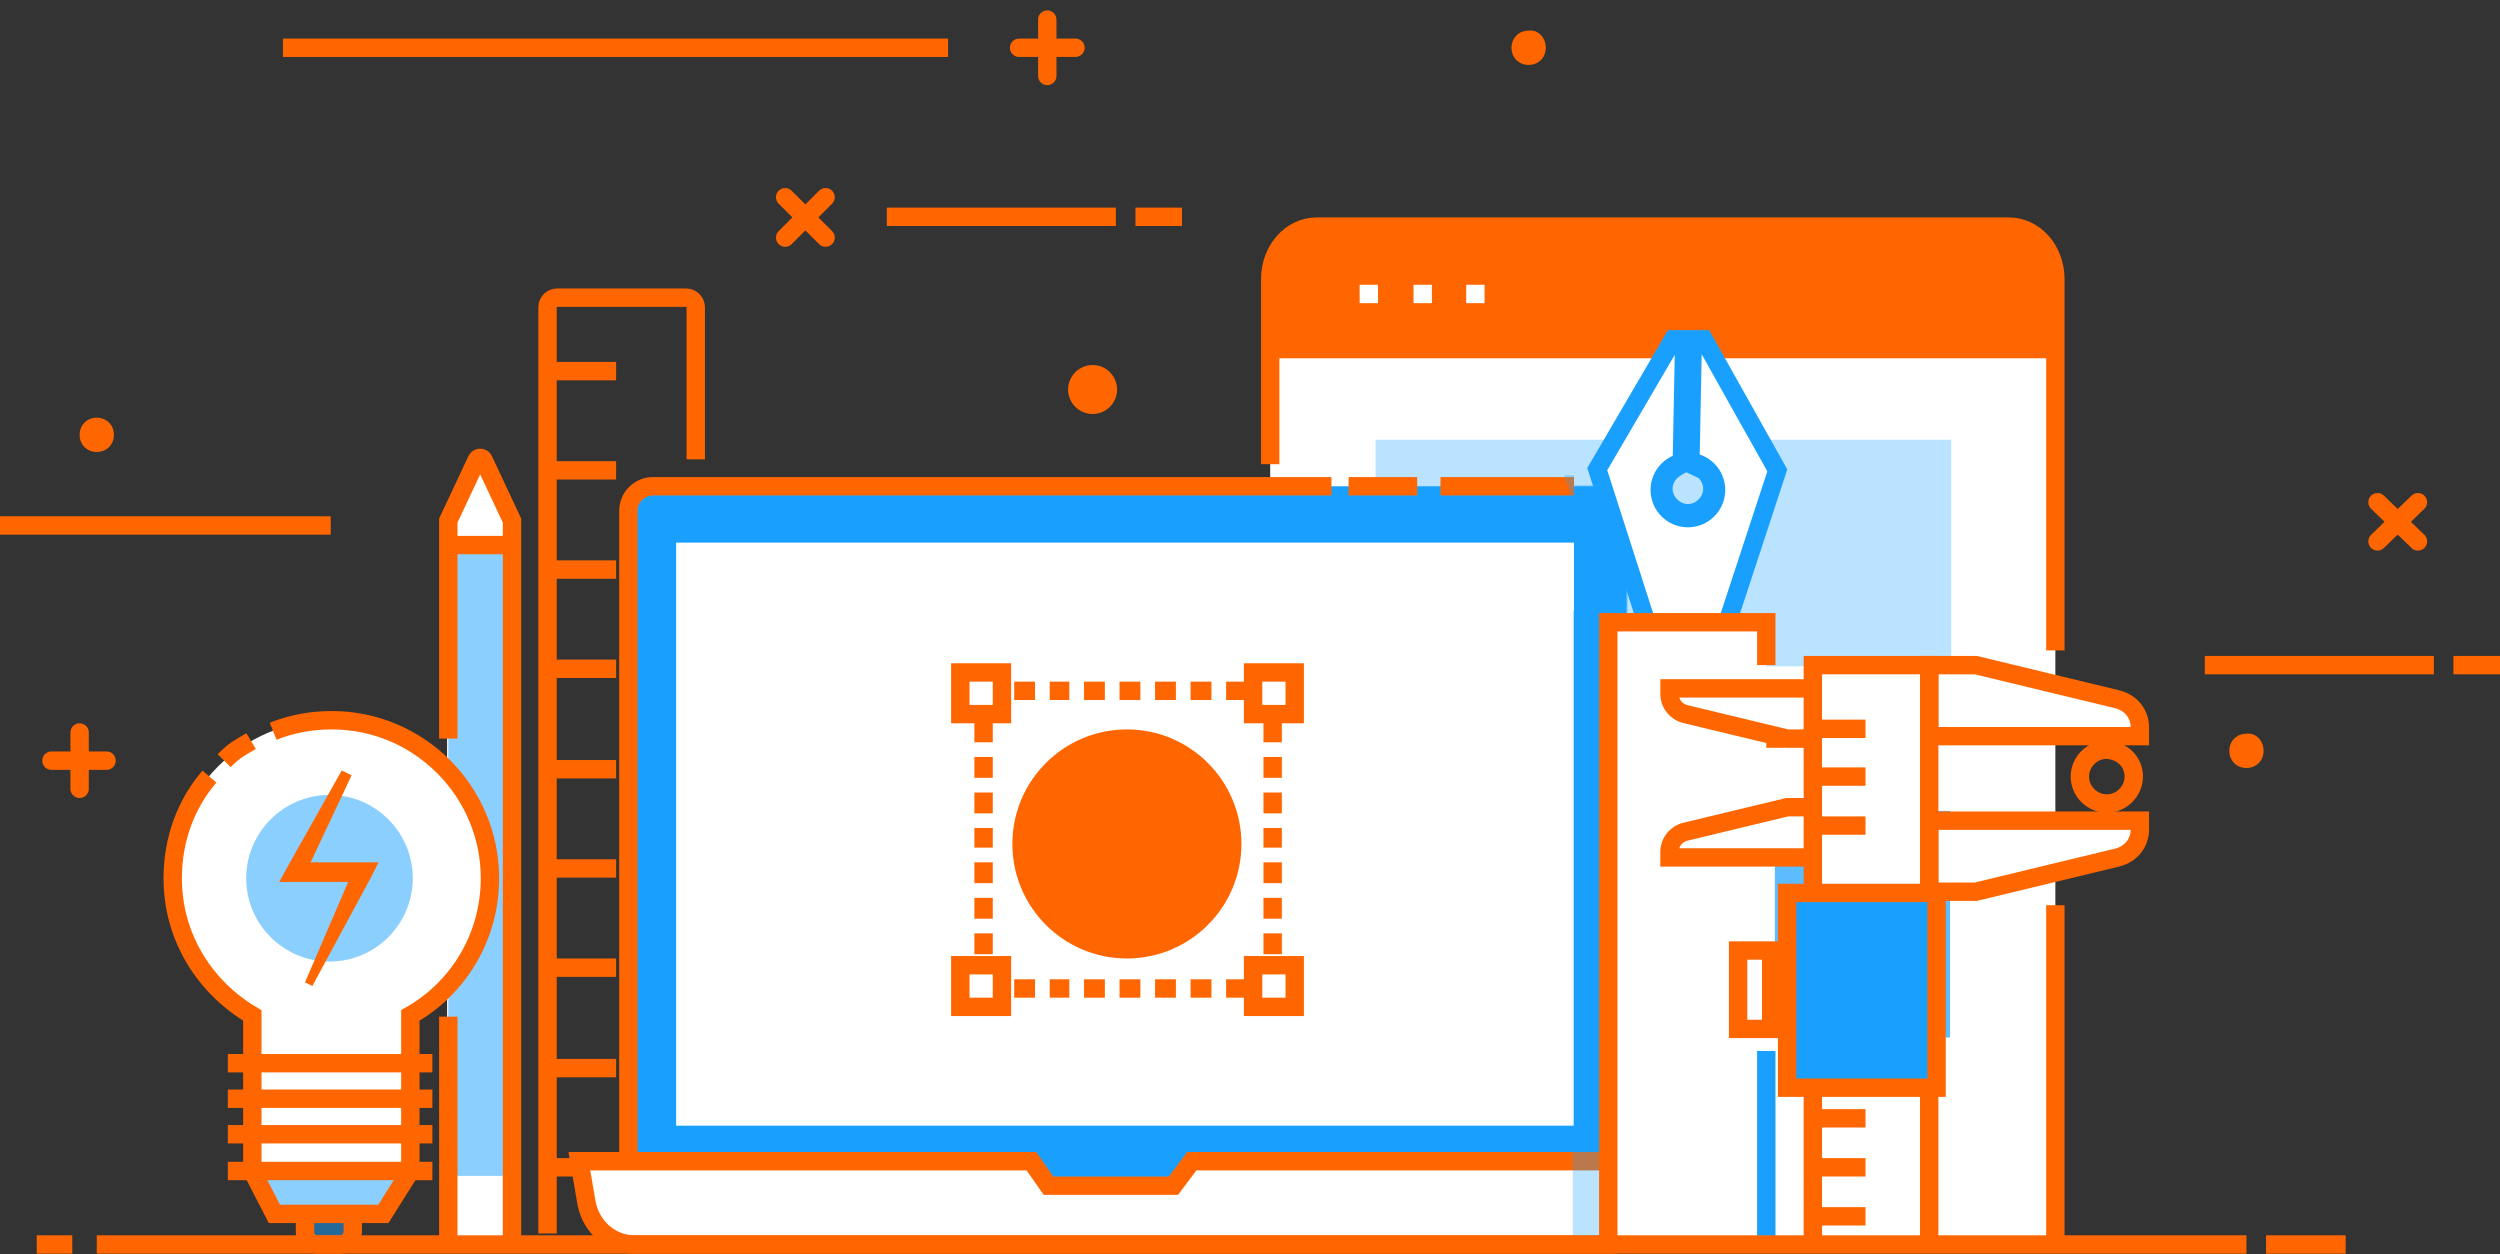 <?xml version="1.0" encoding="utf-8"?>
<!-- Generator: Adobe Illustrator 22.1.0, SVG Export Plug-In . SVG Version: 6.00 Build 0)  -->
<svg xmlns="http://www.w3.org/2000/svg" xmlns:xlink="http://www.w3.org/1999/xlink" x="0px" y="0px"
	 viewBox="0 0 204.1 102.4" style="enable-background:new 0 0 204.1 102.4;" xml:space="preserve">
<rect x="0" y="0" width="204.1" height="102.4" fill="#333333" stroke="none"/>
<style type="text/css">
	.power-tools-0{fill:#FFFFFF;}
	.power-tools-1{fill:#ff6600;}
	.power-tools-2{fill:none;stroke:#ff6600;}
	.power-tools-3{fill:none;stroke:#FFFFFF;}
	.power-tools-4{fill:#19A0FF;}
	.power-tools-5{fill:none;stroke:#19A0FF;}
</style>
<g id="power-tools_144_">
	<g id="power-tools_373_">
		<g id="power-tools_374_">
			<path id="power-tools_463_" class="power-tools-0 fill-white" d="M167.8,101.6V22.8c0-2.4-1.7-4.3-3.8-4.3h-56.5c-2.1,0-3.8,1.9-3.8,4.3v78.8L167.8,101.6z"
				/>
			<path id="power-tools_460_" class="power-tools-1 fill-primary" d="M103.7,28.4v-6.7c0-1.8,1.4-3.2,3.2-3.2h57.7c1.8,0,3.2,1.4,3.2,3.2v6.7
				C167.8,28.4,103.7,28.4,103.7,28.4z"/>
			<line id="power-tools_429_" class="power-tools-2 fill-none stroke-primary" stroke-width="1.5" stroke-miterlimit="10" x1="104" y1="28.5" x2="167.8" y2="28.5"/>
			<line id="power-tools_428_" class="power-tools-3 fill-none stroke-white" stroke-width="1.5" stroke-miterlimit="10" x1="111" y1="24" x2="112.5" y2="24"/>
			<line id="power-tools_427_" class="power-tools-3 fill-none stroke-white" stroke-width="1.5" stroke-miterlimit="10" x1="115.4" y1="24" x2="116.9" y2="24"/>
			<line id="power-tools_414_" class="power-tools-3 fill-none stroke-white" stroke-width="1.5" stroke-miterlimit="10" x1="119.7" y1="24" x2="121.2" y2="24"/>
			<rect id="power-tools_413_" x="112.3" y="35.9" class="power-tools-4 fill-primary-lighter" opacity=".3" width="47" height="18.5"/>
			<rect id="power-tools_412_" x="112.3" y="66.2" class="power-tools-4 fill-primary-lighter" opacity=".5" width="14.3" height="18.5"/>
			<rect id="power-tools_411_" x="128.6" y="66.2" class="power-tools-4 fill-primary-lighter" opacity=".3" width="14.3" height="18.5"/>
			<rect id="power-tools_410_" x="144.9" y="66.2" class="power-tools-4 fill-primary-lighter" opacity=".7" width="14.3" height="18.5"/>
			<line id="power-tools_409_" class="power-tools-2 fill-none stroke-primary" stroke-width="1.5" stroke-miterlimit="10" x1="125.8" y1="60.3" x2="145.7" y2="60.3"/>
			<path id="power-tools_158_" class="power-tools-2 fill-none stroke-primary" stroke-width="1.5" stroke-miterlimit="10" d="M167.8,53.1V22.8c0-2.4-1.7-4.3-3.8-4.3h-56.5c-2.1,0-3.8,1.9-3.8,4.3v15.1"/>
			<line id="power-tools_156_" class="power-tools-2 fill-none stroke-primary" stroke-width="1.5" stroke-miterlimit="10" x1="167.8" y1="101.6" x2="167.8" y2="73.9"/>
		</g>
	</g>
	<g id="power-tools_184_">
		<line id="power-tools_186_" class="power-tools-2 fill-none stroke-primary" stroke-width="1.5" stroke-linecap="round" stroke-miterlimit="10" x1="83.2" y1="3.9" x2="87.8" y2="3.9"/>
		<line id="power-tools_185_" class="power-tools-2 fill-none stroke-primary" stroke-width="1.5" stroke-linecap="round" stroke-miterlimit="10" x1="85.5" y1="6.2" x2="85.5" y2="1.6"/>
	</g>
	<g id="power-tools_137_">
		<line id="power-tools_140_" class="power-tools-2 fill-none stroke-primary" stroke-width="1.5" stroke-linecap="round" stroke-miterlimit="10" x1="4.2" y1="62.1" x2="8.7" y2="62.1"/>
		<line id="power-tools_138_" class="power-tools-2 fill-none stroke-primary" stroke-width="1.5" stroke-linecap="round" stroke-miterlimit="10" x1="6.5" y1="64.4" x2="6.5" y2="59.8"/>
	</g>
	<g id="power-tools_174_">
		<line id="power-tools_176_" class="power-tools-2 fill-none stroke-primary" stroke-width="1.5" stroke-linecap="round" stroke-miterlimit="10" x1="194.1" y1="44.2" x2="197.4" y2="41"/>
		<line id="power-tools_175_" class="power-tools-2 fill-none stroke-primary" stroke-width="1.5" stroke-linecap="round" stroke-miterlimit="10" x1="197.4" y1="44.2" x2="194.1" y2="41"/>
	</g>
	<g id="power-tools_210_">
		<line id="power-tools_243_" class="power-tools-2 fill-none stroke-primary" stroke-width="1.5" stroke-linecap="round" stroke-miterlimit="10" x1="64.1" y1="19.4" x2="67.4" y2="16.1"/>
		<line id="power-tools_213_" class="power-tools-2 fill-none stroke-primary" stroke-width="1.5" stroke-linecap="round" stroke-miterlimit="10" x1="67.4" y1="19.4" x2="64.1" y2="16.1"/>
	</g>
	<line id="power-tools_201_" class="power-tools-2 fill-none stroke-primary" stroke-width="1.5" stroke-miterlimit="10" x1="23.1" y1="3.9" x2="77.4" y2="3.9"/>
	<line id="power-tools_162_" class="power-tools-2 fill-none stroke-primary" stroke-width="1.5" stroke-miterlimit="10" x1="180" y1="54.3" x2="198.7" y2="54.3"/>
	<line id="power-tools_136_" class="power-tools-2 fill-none stroke-primary" stroke-width="1.5" stroke-miterlimit="10" x1="0" y1="42.9" x2="27" y2="42.9"/>
	<line id="power-tools_161_" class="power-tools-2 fill-none stroke-primary" stroke-width="1.5" stroke-miterlimit="10" x1="204.1" y1="54.3" x2="200.3" y2="54.3"/>
	<line id="power-tools_135_" class="power-tools-2 fill-none stroke-primary" stroke-width="1.5" stroke-miterlimit="10" x1="72.4" y1="17.7" x2="91.1" y2="17.7"/>
	<line id="power-tools_105_" class="power-tools-2 fill-none stroke-primary" stroke-width="1.5" stroke-miterlimit="10" x1="96.5" y1="17.7" x2="92.7" y2="17.7"/>
	<path id="power-tools_212_" class="power-tools-1 fill-primary" d="M9.3,35.5c0,0.8-0.6,1.4-1.4,1.4s-1.4-0.6-1.4-1.4s0.6-1.4,1.4-1.4S9.3,34.7,9.3,35.5z"/>
	<path id="power-tools_141_" class="power-tools-1 fill-primary" d="M126.2,3.9c0,0.8-0.6,1.4-1.4,1.4s-1.4-0.6-1.4-1.4s0.6-1.4,1.4-1.4
		C125.6,2.4,126.2,3.1,126.2,3.9z"/>
	<path id="power-tools_142_" class="power-tools-1 fill-primary" d="M184.8,61.3c0,0.8-0.6,1.4-1.4,1.4c-0.8,0-1.4-0.6-1.4-1.4c0-0.8,0.6-1.4,1.4-1.4
		C184.2,59.8,184.8,60.5,184.8,61.3z"/>
	<path id="power-tools_143_" class="power-tools-1 fill-primary" d="M91.2,31.8c0,1.1-0.9,2-2,2s-2-0.9-2-2c0-1.1,0.9-2,2-2C90.3,29.8,91.2,30.7,91.2,31.8z"/>
	<g id="power-tools_106_">
		<path id="power-tools_114_" class="power-tools-0 fill-white" d="M41.2,101.6h-4.1c-0.3,0-0.6-0.2-0.6-0.6V42.7c0-0.1,0-0.2,0.1-0.2l2-4.4
			c0.2-0.4,0.8-0.4,1,0l2,4.4c0,0.1,0.1,0.2,0.1,0.2V101C41.8,101.3,41.5,101.6,41.2,101.6z"/>
		<rect id="power-tools_112_" x="36.6" y="44.5" class="power-tools-4 fill-primary-lighter" opacity=".5" width="5.2" height="51.5"/>
		<path id="power-tools_151_" class="power-tools-2 fill-none stroke-primary" stroke-width="1.5" stroke-miterlimit="10" d="M36.6,60.3V42.5l2.3-4.9c0.1-0.3,0.5-0.3,0.6,0l2.3,4.9v59"/>
		<line id="power-tools_109_" class="power-tools-2 fill-none stroke-primary" stroke-width="1.5" stroke-miterlimit="10" x1="36.6" y1="101.4" x2="36.6" y2="83"/>
		<line id="power-tools_107_" class="power-tools-2 fill-none stroke-primary" stroke-width="1.5" stroke-miterlimit="10" x1="36.4" y1="44.5" x2="41.8" y2="44.5"/>
	</g>
	<g id="power-tools_567_">
		<path id="power-tools_148_" class="power-tools-2 fill-none stroke-primary" stroke-width="1.5" stroke-miterlimit="10" d="M44.7,100.7V25.1c0-0.5,0.4-0.8,0.8-0.8H56c0.5,0,0.8,0.4,0.8,0.8v12.4"/>
		<line id="power-tools_575_" class="power-tools-2 fill-none stroke-primary" stroke-width="1.5" stroke-miterlimit="10" x1="44.7" y1="95.3" x2="50.3" y2="95.3"/>
		<line id="power-tools_574_" class="power-tools-2 fill-none stroke-primary" stroke-width="1.5" stroke-miterlimit="10" x1="44.7" y1="87.2" x2="50.3" y2="87.2"/>
		<line id="power-tools_573_" class="power-tools-2 fill-none stroke-primary" stroke-width="1.5" stroke-miterlimit="10" x1="44.7" y1="79" x2="50.3" y2="79"/>
		<line id="power-tools_572_" class="power-tools-2 fill-none stroke-primary" stroke-width="1.5" stroke-miterlimit="10" x1="44.7" y1="70.9" x2="50.3" y2="70.9"/>
		<line id="power-tools_571_" class="power-tools-2 fill-none stroke-primary" stroke-width="1.5" stroke-miterlimit="10" x1="44.7" y1="62.8" x2="50.3" y2="62.8"/>
		<line id="power-tools_570_" class="power-tools-2 fill-none stroke-primary" stroke-width="1.5" stroke-miterlimit="10" x1="44.7" y1="54.6" x2="50.3" y2="54.6"/>
		<line id="power-tools_569_" class="power-tools-2 fill-none stroke-primary" stroke-width="1.5" stroke-miterlimit="10" x1="44.7" y1="46.5" x2="50.3" y2="46.5"/>
		<line id="power-tools_568_" class="power-tools-2 fill-none stroke-primary" stroke-width="1.5" stroke-miterlimit="10" x1="44.7" y1="38.4" x2="50.3" y2="38.4"/>
		<line id="power-tools_104_" class="power-tools-2 fill-none stroke-primary" stroke-width="1.5" stroke-miterlimit="10" x1="44.7" y1="30.3" x2="50.3" y2="30.3"/>
	</g>
	<g id="power-tools_41_">
		<path id="power-tools_802_" class="power-tools-4 fill-primary-lighter" d="M131.9,98.3H52.2c-0.5,0-1-0.4-1-1V40.7c0-0.5,0.5-1,1-1h79.6c0.6,0,1,0.5,1,1v56.7
			C132.9,97.9,132.4,98.3,131.9,98.3z"/>
		<line id="power-tools_801_" class="power-tools-2 fill-none stroke-primary" stroke-width="1.5" stroke-miterlimit="10" x1="110.1" y1="39.7" x2="115.7" y2="39.7"/>
		<path id="power-tools_157_" class="power-tools-2 fill-none stroke-primary" stroke-width="1.5" stroke-miterlimit="10" d="M132.9,96.3c0,1.1-0.9,2-2,2H53.3c-1.1,0-2-0.9-2-2V41.7c0-1.1,0.9-2,2-2h55.4"/>
		<line id="power-tools_133_" class="power-tools-2 fill-none stroke-primary" stroke-width="1.5" stroke-miterlimit="10" x1="117.6" y1="39.7" x2="128.5" y2="39.7"/>
		<rect id="power-tools_799_" x="55.2" y="44.3" class="power-tools-0 fill-white" width="73.3" height="47.6"/>
		<path id="power-tools_798_" class="power-tools-0 fill-white" d="M131.5,101.6H51.8c-1.9,0-3.5-1.4-3.9-3.3l-0.6-3.5h36.9l1.4,2h10.2l1.5-2h38.9l-0.5,3
			C135.5,100,133.6,101.6,131.5,101.6z"/>
		<path id="power-tools_797_" class="power-tools-2 fill-none stroke-primary" stroke-width="1.5" stroke-miterlimit="10" d="M131.5,101.6H51.8c-1.9,0-3.5-1.4-3.9-3.3l-0.6-3.5h36.9l1.4,2h10.2l1.5-2h38.9l-0.5,3
			C135.5,100,133.6,101.6,131.5,101.6z"/>
	</g>
	<path id="power-tools_166_" class="power-tools-4 fill-primary-lighter" opacity=".3" d="M137.3,94.1h-4.4V40.7c0-0.6-0.5-1.1-1.1-1.1h-3.3v-0.8h-0.8l3.6,11.1h-2.9v51.6h0.8l0,0h5.1
		c1.2-0.8,2.1-2.1,2.4-3.6L137.3,94.1z"/>
	<g id="power-tools_64_">
		<path id="power-tools_101_" class="power-tools-0 fill-white" d="M137.7,51.8L137.7,51.8h3l4.4-13.4l-6-10.7h-0.9L138,37.9c0.2,0.1,1,0.4,1.2,0.6
			c0.8,0.8,0.8,2,0,2.8s-2,0.8-2.8,0s-0.8-2,0-2.8c0.2-0.2,0.7-0.5,0.9-0.6l0.2-10.2h-0.9l-6.2,10.6l4.3,13.4L137.7,51.8z"/>
		<path id="power-tools_102_" class="power-tools-5 fill-none stroke-primary-lighter" stroke-width="1.5" stroke-miterlimit="10" d="M137.7,51.8L137.7,51.8h3l4.4-13.4l-6-10.7h-0.9L138,37.9c0.2,0.1,1,0.4,1.2,0.6
			c0.8,0.8,0.8,2,0,2.8s-2,0.8-2.8,0s-0.8-2,0-2.8c0.2-0.2,0.7-0.5,0.9-0.6l0.2-10.2h-0.9l-6.2,10.6l4.3,13.4L137.7,51.8z"/>
		<rect id="power-tools_98_" x="131.3" y="50.8" class="power-tools-0 fill-white" width="12.9" height="50.8"/>
		<line id="power-tools_96_" class="power-tools-5 fill-none stroke-primary-lighter" stroke-width="1.5" stroke-miterlimit="10" x1="137.8" y1="27.7" x2="137.8" y2="37.9"/>
		<circle id="power-tools_95_" class="power-tools-5 fill-none stroke-primary-lighter" stroke-width="1.5" stroke-miterlimit="10" cx="137.8" cy="40" r="2.3"/>
		<line id="power-tools_164_" class="power-tools-5 fill-none stroke-primary-lighter" stroke-width="1.5" stroke-miterlimit="10" x1="144.2" y1="85.8" x2="144.2" y2="101.6"/>
		<polyline id="power-tools_163_" class="power-tools-2 fill-none stroke-primary" stroke-width="1.5" stroke-miterlimit="10" points="131.3,101.6 131.3,50.8 144.2,50.8 144.2,54.3 		"/>
	</g>
	<g id="power-tools_865_">
		<g id="power-tools_859_">
			<path id="power-tools_868_" class="power-tools-0 fill-white" d="M157.5,54.3h3.8l11.6,2.8c1.1,0.3,1.8,1.2,1.8,2.3v0.7h-17.2L157.5,54.3L157.5,54.3z"/>
			<path id="power-tools_866_" class="power-tools-0 fill-white" d="M157.5,72.8h3.8l11.6-2.8c1.1-0.3,1.8-1.2,1.8-2.3V67h-17.2L157.5,72.8L157.5,72.8z"/>
			<path id="power-tools_840_" class="power-tools-2 fill-none stroke-primary" stroke-width="1.5" stroke-miterlimit="10" d="M157.5,54.3h3.8l11.6,2.8c1.1,0.3,1.8,1.2,1.8,2.3v0.7h-17.2L157.5,54.3L157.5,54.3z"/>
			<path id="power-tools_837_" class="power-tools-2 fill-none stroke-primary" stroke-width="1.5" stroke-miterlimit="10" d="M157.5,72.8h3.8l11.6-2.8c1.1-0.3,1.8-1.2,1.8-2.3V67h-17.2L157.5,72.8L157.5,72.8z"/>
			<path id="power-tools_864_" class="power-tools-0 fill-white" d="M148.6,65.9h-2.7l-8.3,2c-0.8,0.2-1.3,0.9-1.3,1.6V70h12.3V65.9z"/>
			<path id="power-tools_862_" class="power-tools-0 fill-white" d="M148.6,60.3h-2.7l-8.3-2c-0.8-0.2-1.3-0.9-1.3-1.6v-0.5h12.3V60.3z"/>
			<path id="power-tools_846_" class="power-tools-2 fill-none stroke-primary" stroke-width="1.5" stroke-miterlimit="10" d="M148.6,65.9h-2.7l-8.3,2c-0.8,0.2-1.3,0.9-1.3,1.6V70h12.3V65.9z"/>
			<path id="power-tools_844_" class="power-tools-2 fill-none stroke-primary" stroke-width="1.5" stroke-miterlimit="10" d="M148.6,60.3h-2.7l-8.3-2c-0.8-0.2-1.3-0.9-1.3-1.6v-0.5h12.3V60.3z"/>
			<rect id="power-tools_860_" x="148" y="54.3" class="power-tools-0 fill-white" width="9.5" height="47.3"/>
			<polyline id="power-tools_838_" class="power-tools-2 fill-none stroke-primary" stroke-width="1.5" stroke-miterlimit="10" points="148,101.6 148,54.3 157.5,54.3 157.5,101.6 			"/>
			<line id="power-tools_858_" class="power-tools-2 fill-none stroke-primary" stroke-width="1.5" stroke-miterlimit="10" x1="148" y1="59.5" x2="152.3" y2="59.5"/>
			<line id="power-tools_857_" class="power-tools-2 fill-none stroke-primary" stroke-width="1.5" stroke-miterlimit="10" x1="148" y1="63.4" x2="152.3" y2="63.4"/>
			<line id="power-tools_856_" class="power-tools-2 fill-none stroke-primary" stroke-width="1.5" stroke-miterlimit="10" x1="148" y1="67.4" x2="152.3" y2="67.4"/>
			<line id="power-tools_854_" class="power-tools-2 fill-none stroke-primary" stroke-width="1.5" stroke-miterlimit="10" x1="148" y1="91.3" x2="152.3" y2="91.3"/>
			<line id="power-tools_851_" class="power-tools-2 fill-none stroke-primary" stroke-width="1.5" stroke-miterlimit="10" x1="148" y1="95.3" x2="152.3" y2="95.3"/>
			<line id="power-tools_849_" class="power-tools-2 fill-none stroke-primary" stroke-width="1.5" stroke-miterlimit="10" x1="148" y1="99.3" x2="152.3" y2="99.3"/>
			<rect id="power-tools_848_" x="145.9" y="72.9" class="power-tools-4 fill-primary-lighter" width="12.2" height="15.9"/>
			<rect id="power-tools_845_" x="145.9" y="72.9" class="power-tools-2 fill-none stroke-primary" stroke-width="1.5" stroke-miterlimit="10" width="12.2" height="15.9"/>
			<rect id="power-tools_843_" x="141.9" y="77.6" class="power-tools-0 fill-white" width="2.7" height="6.4"/>
			<rect id="power-tools_839_" x="141.9" y="77.6" class="power-tools-2 fill-none stroke-primary" stroke-width="1.5" stroke-miterlimit="10" width="2.7" height="6.4"/>
			<path id="power-tools_842_" class="power-tools-2 fill-none stroke-primary" stroke-width="1.5" stroke-miterlimit="10" d="M174.2,63.4c0,1.2-1,2.2-2.2,2.2s-2.2-1-2.2-2.2s1-2.2,2.2-2.2
				C173.3,61.3,174.2,62.2,174.2,63.4z"/>
		</g>
	</g>
	<g id="power-tools_103_">
		<path id="power-tools_193_" class="power-tools-4 fill-primary-lighter" opacity=".5" d="M27.8,101.6h-1.9c-0.5,0-1-0.4-1-1v-3.9c0-0.6,0.5-1,1-1h1.9c0.6,0,1,0.4,1,1v3.9
			C28.8,101.1,28.3,101.6,27.8,101.6z"/>
		<path id="power-tools_192_" class="power-tools-2 fill-none stroke-primary" stroke-width="1.5" stroke-miterlimit="10" d="M27.8,101.6h-1.9c-0.5,0-1-0.4-1-1v-3.9c0-0.6,0.5-1,1-1h1.9c0.6,0,1,0.4,1,1v3.9
			C28.8,101.1,28.3,101.6,27.8,101.6z"/>
		<path id="power-tools_191_" class="power-tools-0 fill-white" d="M39.8,71.7c0-7.1-5.8-12.9-12.9-12.9S14,64.6,14,71.7c0,4.8,2.6,8.9,6.5,11.2v12.7l1.8,3.5
			h8.9l2.2-3.5V82.9C37.2,80.6,39.8,76.5,39.8,71.7z"/>
		<polygon id="power-tools_183_" class="power-tools-4 fill-primary-lighter" opacity=".5" points="33.4,95.6 31.2,99 22.4,99 20.5,95.6 		"/>
		<path id="power-tools_182_" class="power-tools-2 fill-none stroke-primary" stroke-width="1.5" stroke-miterlimit="10" d="M17.1,63.4c-1.9,2.2-3,5.1-3,8.3c0,4.8,2.6,8.9,6.5,11.2v12.7l1.8,3.5h8.9l2.2-3.5V82.9
			c3.9-2.2,6.5-6.4,6.5-11.2c0-7.1-5.8-12.9-12.9-12.9c-1.7,0-3.3,0.3-4.8,0.9"/>
		<path id="power-tools_181_" class="power-tools-2 fill-none stroke-primary" stroke-width="1.5" stroke-miterlimit="10" d="M20.5,60.5c-1,0.6-1.3,0.7-2.2,1.6"/>
		<line id="power-tools_180_" class="power-tools-2 fill-none stroke-primary" stroke-width="1.5" stroke-miterlimit="10" x1="18.6" y1="86.8" x2="35.3" y2="86.8"/>
		<line id="power-tools_179_" class="power-tools-2 fill-none stroke-primary" stroke-width="1.5" stroke-miterlimit="10" x1="18.6" y1="89.7" x2="35.3" y2="89.7"/>
		<line id="power-tools_178_" class="power-tools-2 fill-none stroke-primary" stroke-width="1.5" stroke-miterlimit="10" x1="18.6" y1="92.6" x2="35.3" y2="92.6"/>
		<line id="power-tools_177_" class="power-tools-2 fill-none stroke-primary" stroke-width="1.5" stroke-miterlimit="10" x1="18.6" y1="95.6" x2="35.3" y2="95.6"/>
		<path id="power-tools_150_" class="power-tools-4 fill-primary-lighter" opacity=".5" d="M33.7,71.7c0,3.7-3,6.8-6.8,6.8c-3.7,0-6.8-3-6.8-6.8c0-3.7,3-6.8,6.8-6.8
			C30.7,64.9,33.7,68,33.7,71.7z"/>
		<g id="power-tools_116_">
			<g id="power-tools_278_">
				<polygon id="power-tools_279_" class="power-tools-1 fill-primary" points="28.7,63.3 24.8,71.6 24.1,70.4 29.6,70.4 30.9,70.4 30.3,71.6 25.5,80.5
					24.9,80.2 28.9,70.9 29.6,72 24.1,72 22.8,72 23.4,70.9 27.9,62.9 				"/>
			</g>
		</g>
	</g>
	<g id="power-tools_351_">
		<circle id="power-tools_139_" class="power-tools-1 fill-primary" cx="92" cy="68.9" r="8.6"/>
		<circle id="power-tools_155_" class="power-tools-2 fill-none stroke-primary" stroke-width="1.5" stroke-miterlimit="10" cx="92" cy="68.9" r="8.6"/>
		<rect id="power-tools_199_" x="78.4" y="54.9" class="power-tools-2 fill-none stroke-primary" stroke-width="1.5" stroke-miterlimit="10" width="3.4" height="3.4"/>
		<rect id="power-tools_235_" x="102.3" y="54.9" class="power-tools-2 fill-none stroke-primary" stroke-width="1.5" stroke-miterlimit="10" width="3.4" height="3.4"/>
		<rect id="power-tools_237_" x="78.4" y="78.8" class="power-tools-2 fill-none stroke-primary" stroke-width="1.5" stroke-miterlimit="10" width="3.4" height="3.4"/>
		<rect id="power-tools_236_" x="102.3" y="78.8" class="power-tools-2 fill-none stroke-primary" stroke-width="1.5" stroke-miterlimit="10" width="3.4" height="3.4"/>
		<g id="power-tools_265_">
			<line id="power-tools_257_" class="power-tools-2 fill-none stroke-primary" stroke-width="1.5" stroke-miterlimit="10" stroke-dasharray="2" x1="82.8" y1="80.7" x2="84.5" y2="80.7"/>
			<line id="power-tools_250_" class="power-tools-2 fill-none stroke-primary" stroke-width="1.5" stroke-miterlimit="10" stroke-dasharray="2" x1="85.7" y1="80.7" x2="87.3" y2="80.7"/>
			<line id="power-tools_251_" class="power-tools-2 fill-none stroke-primary" stroke-width="1.5" stroke-miterlimit="10" stroke-dasharray="2" x1="88.5" y1="80.7" x2="90.2" y2="80.7"/>
			<line id="power-tools_258_" class="power-tools-2 fill-none stroke-primary" stroke-width="1.5" stroke-miterlimit="10" stroke-dasharray="2" x1="91.4" y1="80.7" x2="93.1" y2="80.7"/>
			<line id="power-tools_259_" class="power-tools-2 fill-none stroke-primary" stroke-width="1.5" stroke-miterlimit="10" stroke-dasharray="2" x1="94.3" y1="80.7" x2="96" y2="80.7"/>
			<line id="power-tools_260_" class="power-tools-2 fill-none stroke-primary" stroke-width="1.5" stroke-miterlimit="10" stroke-dasharray="2" x1="97.2" y1="80.7" x2="98.9" y2="80.7"/>
			<line id="power-tools_264_" class="power-tools-2 fill-none stroke-primary" stroke-width="1.5" stroke-miterlimit="10" stroke-dasharray="2" x1="100.1" y1="80.7" x2="101.8" y2="80.7"/>
		</g>
		<g id="power-tools_238_">
			<line id="power-tools_248_" class="power-tools-2 fill-none stroke-primary" stroke-width="1.5" stroke-miterlimit="10" stroke-dasharray="2" x1="82.8" y1="56.4" x2="84.5" y2="56.4"/>
			<line id="power-tools_247_" class="power-tools-2 fill-none stroke-primary" stroke-width="1.5" stroke-miterlimit="10" stroke-dasharray="2" x1="85.7" y1="56.4" x2="87.3" y2="56.4"/>
			<line id="power-tools_246_" class="power-tools-2 fill-none stroke-primary" stroke-width="1.5" stroke-miterlimit="10" stroke-dasharray="2" x1="88.5" y1="56.4" x2="90.2" y2="56.4"/>
			<line id="power-tools_245_" class="power-tools-2 fill-none stroke-primary" stroke-width="1.5" stroke-miterlimit="10" stroke-dasharray="2" x1="91.4" y1="56.4" x2="93.1" y2="56.4"/>
			<line id="power-tools_244_" class="power-tools-2 fill-none stroke-primary" stroke-width="1.5" stroke-miterlimit="10" stroke-dasharray="2" x1="94.3" y1="56.4" x2="96" y2="56.4"/>
			<line id="power-tools_240_" class="power-tools-2 fill-none stroke-primary" stroke-width="1.5" stroke-miterlimit="10" stroke-dasharray="2" x1="97.2" y1="56.4" x2="98.9" y2="56.4"/>
			<line id="power-tools_239_" class="power-tools-2 fill-none stroke-primary" stroke-width="1.5" stroke-miterlimit="10" stroke-dasharray="2" x1="100.1" y1="56.4" x2="101.8" y2="56.4"/>
		</g>
		<g id="power-tools_253_">
			<line id="power-tools_333_" class="power-tools-2 fill-none stroke-primary" stroke-width="1.5" stroke-miterlimit="10" stroke-dasharray="2" x1="80.3" y1="77.9" x2="80.3" y2="76.2"/>
			<line id="power-tools_325_" class="power-tools-2 fill-none stroke-primary" stroke-width="1.5" stroke-miterlimit="10" stroke-dasharray="2" x1="80.3" y1="75" x2="80.3" y2="73.3"/>
			<line id="power-tools_270_" class="power-tools-2 fill-none stroke-primary" stroke-width="1.5" stroke-miterlimit="10" stroke-dasharray="2" x1="80.3" y1="72.1" x2="80.3" y2="70.4"/>
			<line id="power-tools_266_" class="power-tools-2 fill-none stroke-primary" stroke-width="1.5" stroke-miterlimit="10" stroke-dasharray="2" x1="80.3" y1="69.2" x2="80.3" y2="67.6"/>
			<line id="power-tools_256_" class="power-tools-2 fill-none stroke-primary" stroke-width="1.5" stroke-miterlimit="10" stroke-dasharray="2" x1="80.3" y1="66.4" x2="80.3" y2="64.7"/>
			<line id="power-tools_255_" class="power-tools-2 fill-none stroke-primary" stroke-width="1.5" stroke-miterlimit="10" stroke-dasharray="2" x1="80.3" y1="63.5" x2="80.3" y2="61.8"/>
			<line id="power-tools_254_" class="power-tools-2 fill-none stroke-primary" stroke-width="1.5" stroke-miterlimit="10" stroke-dasharray="2" x1="80.3" y1="60.6" x2="80.3" y2="58.9"/>
		</g>
		<g id="power-tools_252_">
			<line id="power-tools_342_" class="power-tools-2 fill-none stroke-primary" stroke-width="1.5" stroke-miterlimit="10" stroke-dasharray="2" x1="103.9" y1="77.9" x2="103.9" y2="76.2"/>
			<line id="power-tools_340_" class="power-tools-2 fill-none stroke-primary" stroke-width="1.5" stroke-miterlimit="10" stroke-dasharray="2" x1="103.9" y1="75" x2="103.9" y2="73.3"/>
			<line id="power-tools_339_" class="power-tools-2 fill-none stroke-primary" stroke-width="1.5" stroke-miterlimit="10" stroke-dasharray="2" x1="103.9" y1="72.1" x2="103.9" y2="70.4"/>
			<line id="power-tools_338_" class="power-tools-2 fill-none stroke-primary" stroke-width="1.5" stroke-miterlimit="10" stroke-dasharray="2" x1="103.9" y1="69.2" x2="103.9" y2="67.6"/>
			<line id="power-tools_337_" class="power-tools-2 fill-none stroke-primary" stroke-width="1.5" stroke-miterlimit="10" stroke-dasharray="2" x1="103.9" y1="66.4" x2="103.9" y2="64.7"/>
			<line id="power-tools_336_" class="power-tools-2 fill-none stroke-primary" stroke-width="1.5" stroke-miterlimit="10" stroke-dasharray="2" x1="103.9" y1="63.5" x2="103.9" y2="61.8"/>
			<line id="power-tools_334_" class="power-tools-2 fill-none stroke-primary" stroke-width="1.5" stroke-miterlimit="10" stroke-dasharray="2" x1="103.9" y1="60.6" x2="103.9" y2="58.9"/>
		</g>
	</g>
	<g id="power-tools_3_">
		<line id="power-tools_189_" class="power-tools-2 fill-none stroke-primary" stroke-width="1.5" stroke-miterlimit="10" x1="7.9" y1="101.6" x2="183.4" y2="101.6"/>
		<line id="power-tools_188_" class="power-tools-2 fill-none stroke-primary" stroke-width="1.5" stroke-miterlimit="10" x1="3" y1="101.6" x2="5.9" y2="101.6"/>
		<line id="power-tools_187_" class="power-tools-2 fill-none stroke-primary" stroke-width="1.5" stroke-miterlimit="10" x1="185" y1="101.6" x2="191.5" y2="101.6"/>
	</g>
</g>
</svg>
